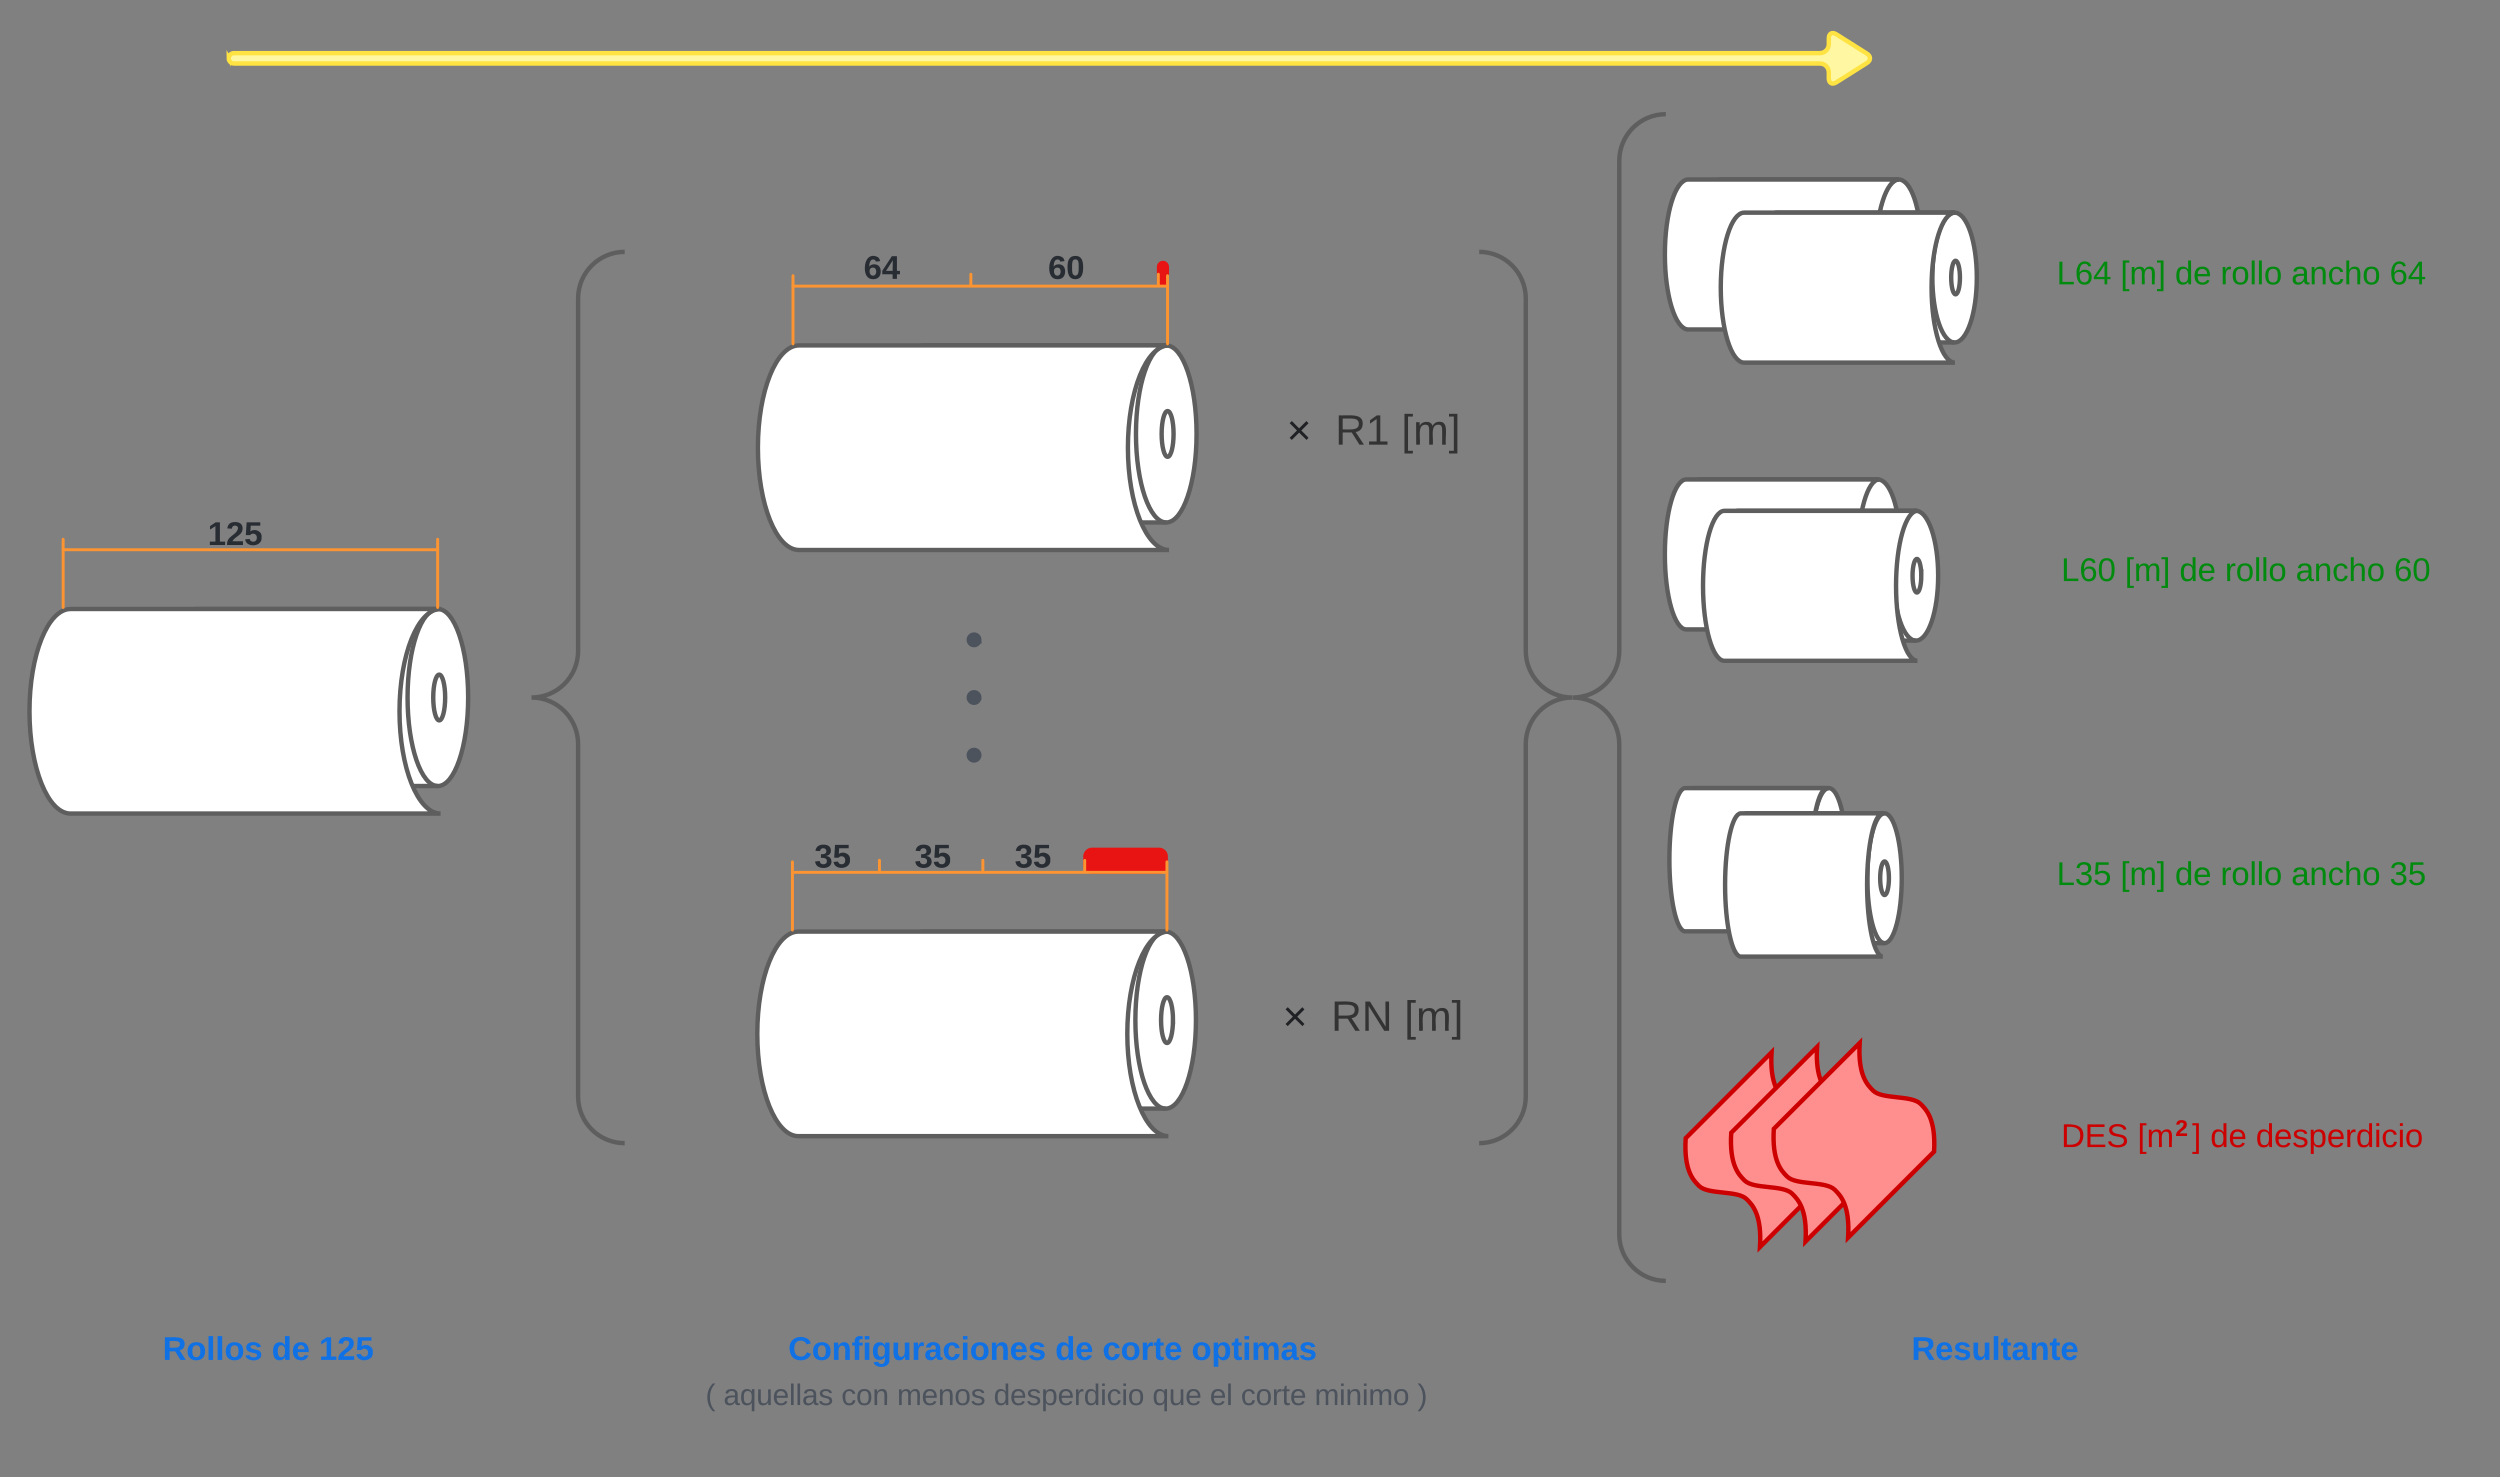 <svg xmlns="http://www.w3.org/2000/svg" xmlns:xlink="http://www.w3.org/1999/xlink" xmlns:lucid="lucid" width="1694.6" height="1001.23"><rect width="100%" height="100%" fill="#808080" stroke="none"/><g transform="translate(-90.667 -109.863)" lucid:page-tab-id="0_0"><path d="M824.92 690.43c0-3.3 2.7-6 6-6h45.4c3.33 0 6 2.7 6 6v5.74c0 3.3-2.67 6-6 6h-45.4c-3.3 0-6-2.7-6-6zM874.84 290.77c0-2.27 1.84-4.12 4.12-4.12 2.27 0 4.1 1.85 4.1 4.12v9.5c0 2.27-1.83 4.12-4.1 4.12-2.28 0-4.12-1.86-4.12-4.13z" fill="#e81313"/><g stroke="#5e5e5e" stroke-width="3"><path d="M223.2 642.67c-11.34 0-20.53-26.87-20.53-60 0-33.14 9.2-60 20.53-60h164.27c11.34 0 20.53 26.86 20.53 60 0 33.13-9.2 60-20.53 60z" fill="#fff"/><path d="M387.47 642.67c-11.34 0-20.54-26.87-20.54-60 0-33.14 9.2-60 20.54-60" fill="none"/></g><path d="M389.33 522.67c-15.4 0-27.86 31.04-27.86 69.33 0 38.3 12.47 69.33 27.86 69.33H138.5c-15.38 0-27.85-31.04-27.85-69.33 0-38.3 12.47-69.33 27.86-69.33z" stroke="#5e5e5e" stroke-width="3" fill="#fff"/><path d="M392.42 582.67c0 8.57-1.8 15.52-4.04 15.52s-4.05-6.96-4.05-15.53 1.8-15.52 4.05-15.52c2.23 0 4.04 6.95 4.04 15.52z" stroke="#5e5e5e" stroke-width="3" fill="#fff"/><g stroke="#5e5e5e" stroke-width="3"><path d="M716.94 464c-11.34 0-20.53-26.86-20.53-60s9.2-60 20.54-60H881.2c11.35 0 20.54 26.86 20.54 60s-9.2 60-20.53 60z" fill="#fff"/><path d="M881.2 464c-11.33 0-20.53-26.86-20.53-60s9.2-60 20.54-60" fill="none"/></g><path d="M883.07 344c-15.4 0-27.86 31.04-27.86 69.33 0 38.3 12.48 69.34 27.87 69.34H632.26c-15.38 0-27.85-31.04-27.85-69.34 0-38.3 12.48-69.33 27.87-69.33z" stroke="#5e5e5e" stroke-width="3" fill="#fff"/><path d="M886.16 404c0 8.57-1.8 15.52-4.04 15.52s-4.05-6.95-4.05-15.52 1.8-15.52 4.05-15.52c2.23 0 4.04 6.95 4.04 15.52z" stroke="#5e5e5e" stroke-width="3" fill="#fff"/><g stroke="#5e5e5e" stroke-width="3"><path d="M716.53 861.33c-11.34 0-20.53-26.86-20.53-60 0-33.13 9.2-60 20.53-60H880.8c11.34 0 20.53 26.87 20.53 60 0 33.14-9.2 60-20.53 60z" fill="#fff"/><path d="M880.8 861.33c-11.34 0-20.53-26.86-20.53-60 0-33.13 9.2-60 20.53-60" fill="none"/></g><path d="M882.67 741.33c-15.4 0-27.87 31.04-27.87 69.34 0 38.3 12.48 69.33 27.87 69.33H631.87c-15.4 0-27.87-31.04-27.87-69.33 0-38.3 12.48-69.34 27.87-69.34z" stroke="#5e5e5e" stroke-width="3" fill="#fff"/><path d="M885.76 801.33c0 8.57-1.82 15.52-4.05 15.52-2.22 0-4.03-6.95-4.03-15.52s1.8-15.52 4.04-15.52 4.06 6.96 4.06 15.53z" stroke="#5e5e5e" stroke-width="3" fill="#fff"/><path d="M132.97 482.5c0-.28.23-.5.5-.5H387c.28 0 .5.22.5.5s-.22.5-.5.5H133.47c-.27 0-.5-.22-.5-.5z" stroke="#fc9432" fill="none"/><path d="M133.47 474.85c.28 0 .5.23.5.5v46.32c0 .27-.22.5-.5.5-.27 0-.5-.23-.5-.5v-46.32c0-.27.23-.5.5-.5zM387.33 474.85c.28 0 .5.23.5.5v46.32c0 .27-.22.5-.5.5-.27 0-.5-.23-.5-.5v-46.32c0-.27.23-.5.5-.5zM627.7 303.83c0-.27.24-.5.5-.5h253.54c.28 0 .5.23.5.5 0 .28-.22.5-.5.5H628.2c-.26 0-.5-.22-.5-.5z" stroke="#fc9432" fill="none"/><path d="M628.2 296.2c.3 0 .5.2.5.5V343c0 .28-.2.5-.5.5-.26 0-.5-.22-.5-.5v-46.3c0-.3.24-.5.5-.5zM882.07 296.2c.28 0 .5.2.5.5V343c0 .28-.22.5-.5.5-.27 0-.5-.22-.5-.5v-46.3c0-.3.23-.5.5-.5zM627.3 701.17c0-.28.23-.5.5-.5h253.53c.28 0 .5.22.5.5 0 .27-.22.5-.5.5H627.8c-.27 0-.5-.23-.5-.5z" stroke="#fc9432" fill="none"/><path d="M627.8 693.52c.28 0 .5.22.5.5v46.3c0 .3-.22.5-.5.5-.27 0-.5-.2-.5-.5v-46.3c0-.28.23-.5.5-.5zM881.67 693.52c.27 0 .5.22.5.5v46.3c0 .3-.23.5-.5.5-.28 0-.5-.2-.5-.5v-46.3c0-.28.22-.5.5-.5z" stroke="#fc9432" fill="none"/><path d="M130 450c0-3.3 2.7-6 6-6h228c3.3 0 6 2.7 6 6v48c0 3.3-2.7 6-6 6H136c-3.3 0-6-2.7-6-6z" stroke="#000" stroke-opacity="0" stroke-width="3" fill="#fff" fill-opacity="0"/><use xlink:href="#a" transform="matrix(1,0,0,1,135,449) translate(96.481 30.278)"/><path d="M748.75 295.2c.27 0 .5.2.5.5v7.7c0 .26-.23.5-.5.5-.28 0-.5-.24-.5-.5v-7.7c0-.3.22-.5.5-.5zM875.84 295.2c.28 0 .5.2.5.5v7.7c0 .26-.22.5-.5.5s-.5-.24-.5-.5v-7.7c0-.3.22-.5.5-.5z" stroke="#fc9432" fill="none"/><path d="M568.4 269.6c0-3.3 2.7-6 6-6h228c3.32 0 6 2.7 6 6v48c0 3.3-2.68 6-6 6h-228c-3.3 0-6-2.7-6-6z" stroke="#000" stroke-opacity="0" stroke-width="3" fill="#fff" fill-opacity="0"/><use xlink:href="#b" transform="matrix(1,0,0,1,573.406,268.6) translate(102.654 30.278)"/><path d="M693.4 269.6c0-3.3 2.7-6 6-6h228c3.32 0 6 2.7 6 6v48c0 3.3-2.68 6-6 6h-228c-3.3 0-6-2.7-6-6z" stroke="#000" stroke-opacity="0" stroke-width="3" fill="#fff" fill-opacity="0"/><use xlink:href="#c" transform="matrix(1,0,0,1,698.406,268.6) translate(102.654 30.278)"/><path d="M686.8 692.45c.3 0 .5.22.5.5v7.7c0 .28-.2.5-.5.5-.27 0-.5-.22-.5-.5v-7.7c0-.28.23-.5.5-.5zM756.9 692.45c.28 0 .5.22.5.5v7.7c0 .28-.22.5-.5.5-.27 0-.5-.22-.5-.5v-7.7c0-.28.23-.5.5-.5z" stroke="#fc9432" fill="none"/><path d="M637.67 668.67c0-3.32 2.68-6 6-6h228c3.3 0 6 2.68 6 6v48c0 3.3-2.7 6-6 6h-228c-3.32 0-6-2.7-6-6z" stroke="#000" stroke-opacity="0" stroke-width="3" fill="#fff" fill-opacity="0"/><use xlink:href="#d" transform="matrix(1,0,0,1,642.667,667.667) translate(0 30.278)"/><use xlink:href="#e" transform="matrix(1,0,0,1,642.667,667.667) translate(67.901 30.278)"/><use xlink:href="#f" transform="matrix(1,0,0,1,642.667,667.667) translate(135.802 30.278)"/><path d="M825.92 692.5c.28 0 .5.22.5.5v7.7c0 .27-.22.5-.5.5-.27 0-.5-.23-.5-.5V693c0-.28.23-.5.5-.5z" stroke="#fc9432" fill="none"/><path d="M754.47 582.67c0 1.97-1.6 3.56-3.56 3.56s-3.56-1.6-3.56-3.56c0-1.97 1.6-3.57 3.57-3.57 1.98 0 3.57 1.6 3.57 3.57zM754.47 543.58c0 1.97-1.6 3.57-3.56 3.57s-3.56-1.6-3.56-3.57c0-1.97 1.6-3.57 3.57-3.57 1.98 0 3.57 1.6 3.57 3.58zM754.47 621.75c0 1.97-1.6 3.57-3.56 3.57s-3.56-1.6-3.56-3.57c0-1.97 1.6-3.56 3.57-3.56 1.98 0 3.57 1.58 3.57 3.55z" stroke="#4c535d" stroke-width="3" fill="#4c535d"/><path d="M167.1 286.58c0-3.3 2.68-6 6-6h335c3.33 0 6 2.7 6 6v592.17c0 3.3-2.67 6-6 6h-335c-3.32 0-6-2.7-6-6z" fill="none"/><path d="M514.1 884.75c-17.43 0-31.57-14.14-31.57-31.6v-238.9c0-17.44-14.14-31.58-31.6-31.58 17.46 0 31.6-14.14 31.6-31.6v-238.9c0-17.45 14.14-31.6 31.58-31.6" stroke="#5e5e5e" stroke-width="3" fill="none"/><path d="M901.74 379.4c0-3.3 2.7-6 6-6h228c3.3 0 6 2.7 6 6v49.2c0 3.3-2.7 6-6 6h-228c-3.3 0-6-2.7-6-6z" stroke="#000" stroke-opacity="0" stroke-width="3" fill="#fff" fill-opacity="0"/><use xlink:href="#g" transform="matrix(1,0,0,1,906.74,378.4) translate(56.099 32.861)"/><use xlink:href="#h" transform="matrix(1,0,0,1,906.74,378.4) translate(89 32.861)"/><use xlink:href="#i" transform="matrix(1,0,0,1,906.74,378.4) translate(133.858 32.861)"/><path d="M901.33 776.73c0-3.3 2.7-6 6-6h228c3.32 0 6 2.7 6 6v49.2c0 3.32-2.68 6-6 6h-228c-3.3 0-6-2.68-6-6z" stroke="#000" stroke-opacity="0" stroke-width="3" fill="#fff" fill-opacity="0"/><use xlink:href="#g" transform="matrix(1,0,0,1,906.333,775.733) translate(53.731 32.861)"/><use xlink:href="#j" transform="matrix(1,0,0,1,906.333,775.733) translate(86.633 32.861)"/><use xlink:href="#i" transform="matrix(1,0,0,1,906.333,775.733) translate(136.225 32.861)"/><g fill="none"><path d="M1440.32 878.75c0 3.3-2.7 6-6 6H1099.3c-3.3 0-6-2.7-6-6V286.58c0-3.3 2.7-6 6-6h335.02c3.3 0 6 2.7 6 6z"/><path d="M1093.3 280.58c17.45 0 31.6 14.14 31.6 31.6v238.9c0 17.45 14.13 31.6 31.57 31.6-17.44 0-31.58 14.13-31.58 31.57v238.9c0 17.46-14.15 31.6-31.6 31.6" stroke="#5e5e5e" stroke-width="3"/></g><path d="M152.42 1002.4c0-3.3 2.7-6 6-6h228c3.32 0 6 2.7 6 6v48c0 3.33-2.68 6-6 6h-228c-3.3 0-6-2.67-6-6z" stroke="#000" stroke-opacity="0" stroke-width="3" fill="#fff" fill-opacity="0"/><use xlink:href="#k" transform="matrix(1,0,0,1,157.422,1001.412) translate(43.519 30.278)"/><use xlink:href="#l" transform="matrix(1,0,0,1,157.422,1001.412) translate(117.407 30.278)"/><use xlink:href="#m" transform="matrix(1,0,0,1,157.422,1001.412) translate(149.444 30.278)"/><path d="M514.1 1002.4c0-3.3 2.7-6 6-6h567.2c3.32 0 6 2.7 6 6v48c0 3.33-2.68 6-6 6H520.1c-3.3 0-6-2.67-6-6z" stroke="#000" stroke-opacity="0" stroke-width="3" fill="#fff" fill-opacity="0"/><use xlink:href="#n" transform="matrix(1,0,0,1,519.114,1001.412) translate(105.802 30.278)"/><use xlink:href="#l" transform="matrix(1,0,0,1,519.114,1001.412) translate(286.79 30.278)"/><use xlink:href="#o" transform="matrix(1,0,0,1,519.114,1001.412) translate(318.827 30.278)"/><use xlink:href="#p" transform="matrix(1,0,0,1,519.114,1001.412) translate(379.198 30.278)"/><path d="M1152.98 1002.4c0-3.3 2.68-6 6-6h567.2c3.3 0 6 2.7 6 6v48c0 3.33-2.7 6-6 6h-567.2c-3.32 0-6-2.67-6-6z" stroke="#000" stroke-opacity="0" stroke-width="3" fill="#fff" fill-opacity="0"/><use xlink:href="#q" transform="matrix(1,0,0,1,1157.978,1001.412) translate(228.364 30.278)"/><path d="M872.84 193.24c0-3.32 2.7-6 6-6h335.02c3.3 0 6 2.68 6 6V972.1c0 3.3-2.7 6-6 6H878.84c-3.3 0-6-2.7-6-6z" fill="none"/><path d="M1219.86 978.1c-17.45 0-31.6-14.15-31.6-31.6V614.26c0-17.44-14.13-31.58-31.58-31.58 17.45 0 31.6-14.14 31.6-31.6V218.83c0-17.44 14.13-31.58 31.58-31.58" stroke="#5e5e5e" stroke-width="3" fill="none"/><g stroke="#5e5e5e" stroke-width="3"><path d="M1257.24 319.5c-8.3 0-15.05-19.7-15.05-43.98 0-24.3 6.73-44 15.04-44h120.44c8.32 0 15.06 19.7 15.06 44s-6.74 44-15.06 44z" fill="#fff"/><path d="M1377.68 319.5c-8.3 0-15.05-19.7-15.05-43.98 0-24.3 6.74-44 15.05-44" fill="none"/></g><path d="M1377.95 231.53c-8.76 0-15.87 22.76-15.87 50.83 0 28.08 7.1 50.84 15.87 50.84h-142.88c-8.77 0-15.88-22.76-15.88-50.84 0-28.07 7.1-50.83 15.87-50.83z" stroke="#5e5e5e" stroke-width="3" fill="#fff"/><path d="M1381.3 275.52c0 6.28-1.3 11.38-2.95 11.38-1.64 0-2.97-5.1-2.97-11.38 0-6.3 1.33-11.38 2.97-11.38 1.64 0 2.96 5.1 2.96 11.38z" stroke="#5e5e5e" stroke-width="3" fill="#fff"/><g stroke="#5e5e5e" stroke-width="3"><path d="M1243.07 522.82c-8.32 0-15.06-19.7-15.06-44s6.75-43.98 15.07-43.98h120.43c8.32 0 15.06 19.7 15.06 44s-6.74 43.98-15.06 43.98z" fill="#fff"/><path d="M1363.5 522.82c-8.3 0-15.05-19.7-15.05-44s6.74-43.98 15.05-43.98" fill="none"/></g><path d="M1364.57 434.84c-8.03 0-14.54 22.76-14.54 50.83 0 28.08 6.5 50.84 14.54 50.84h-130.85c-8.03 0-14.54-22.75-14.54-50.83 0-28.07 6.5-50.83 14.53-50.83z" stroke="#5e5e5e" stroke-width="3" fill="#fff"/><path d="M1367.14 478.83c0 6.28-1.33 11.38-2.97 11.38-1.64 0-2.96-5.1-2.96-11.37 0-6.28 1.33-11.38 2.97-11.38 1.64 0 2.97 5.1 2.97 11.38z" stroke="#5e5e5e" stroke-width="3" fill="#fff"/><g stroke="#5e5e5e" stroke-width="3"><path d="M1237 732.04c-6.44 0-11.66-19.7-11.66-44s5.22-43.98 11.67-43.98h93.35c6.44 0 11.67 19.7 11.67 44 0 24.28-5.23 43.98-11.67 43.98z" fill="#fff"/><path d="M1330.35 732.04c-6.44 0-11.67-19.7-11.67-44s5.23-43.98 11.67-43.98" fill="none"/></g><path d="M1329.2 644.06c-5.9 0-10.7 21.73-10.7 48.55 0 26.82 4.8 48.55 10.7 48.55h-96.25c-5.9 0-10.7-21.73-10.7-48.54 0-26.8 4.8-48.54 10.7-48.54z" stroke="#5e5e5e" stroke-width="3" fill="#fff"/><path d="M1333.32 688.05c0 6.28-1.33 11.38-2.97 11.38-1.63 0-2.96-5.1-2.96-11.38 0-6.3 1.32-11.38 2.95-11.38 1.64 0 2.97 5.1 2.97 11.38z" stroke="#5e5e5e" stroke-width="3" fill="#fff"/><path d="M1291.5 823.2c-1.3 21.9 5.2 28.4 9.05 32.25 6.2 6.2 26.05 2.86 32.25 9.06 3.9 3.92 10.36 10.37 9.12 32.32l-58.24 58.25c1.3-22.02-5.15-28.47-9.06-32.38-6.2-6.2-26.12-2.8-32.32-9-3.85-3.85-10.36-10.36-9-32.32z" stroke="#c00" stroke-width="3" fill="#ff8f8f"/><path d="M1322.35 819.52c-1.3 21.9 5.22 28.4 9.06 32.25 6.22 6.2 26.06 2.86 32.26 9.06 3.9 3.9 10.36 10.36 9.13 32.32l-58.26 58.25c1.3-22.03-5.15-28.48-9.06-32.4-6.2-6.2-26.1-2.78-32.32-8.98-3.84-3.85-10.36-10.36-9-32.32z" stroke="#c00" stroke-width="3" fill="#ff8f8f"/><path d="M1351.23 816.85c-1.3 21.9 5.22 28.4 9.06 32.25 6.2 6.2 26.04 2.86 32.25 9.07 3.9 3.9 10.35 10.36 9.12 32.3l-58.25 58.26c1.3-22.02-5.15-28.47-9.05-32.38-6.2-6.2-26.12-2.8-32.33-9-3.84-3.84-10.35-10.36-9-32.32z" stroke="#c00" stroke-width="3" fill="#ff8f8f"/><path d="M1482.78 857.13c0-3.32 2.7-6 6-6h270.48c3.32 0 6 2.68 6 6v51.33c0 3.3-2.68 6-6 6h-270.48c-3.3 0-6-2.7-6-6z" stroke="#000" stroke-opacity="0" stroke-width="3" fill="#fff" fill-opacity="0"/><use xlink:href="#r" transform="matrix(1,0,0,1,1487.782,856.126) translate(0 31.278)"/><use xlink:href="#s" transform="matrix(1,0,0,1,1487.782,856.126) translate(51.79 31.278)"/><use xlink:href="#t" transform="matrix(1,0,0,1,1487.782,856.126) translate(88.765 31.278)"/><use xlink:href="#u" transform="matrix(1,0,0,1,1487.782,856.126) translate(101.111 31.278)"/><use xlink:href="#v" transform="matrix(1,0,0,1,1487.782,856.126) translate(131.975 31.278)"/><path d="M1479.75 679.5c0-3.3 2.68-6 6-6h263.2c3.3 0 6 2.7 6 6v51.34c0 3.3-2.7 6-6 6h-263.2c-3.32 0-6-2.7-6-6z" stroke="#000" stroke-opacity="0" stroke-width="3" fill="#fff" fill-opacity="0"/><use xlink:href="#w" transform="matrix(1,0,0,1,1484.748,678.504) translate(0 31.278)"/><use xlink:href="#x" transform="matrix(1,0,0,1,1484.748,678.504) translate(43.21 31.278)"/><use xlink:href="#y" transform="matrix(1,0,0,1,1484.748,678.504) translate(80.185 31.278)"/><use xlink:href="#z" transform="matrix(1,0,0,1,1484.748,678.504) translate(111.049 31.278)"/><use xlink:href="#A" transform="matrix(1,0,0,1,1484.748,678.504) translate(159.012 31.278)"/><use xlink:href="#B" transform="matrix(1,0,0,1,1484.748,678.504) translate(225.679 31.278)"/><path d="M1482.78 473.45c0-3.3 2.7-6 6-6h257.13c3.32 0 6 2.7 6 6v51.33c0 3.32-2.68 6-6 6H1488.8c-3.3 0-6-2.68-6-6z" stroke="#000" stroke-opacity="0" stroke-width="3" fill="#fff" fill-opacity="0"/><g><use xlink:href="#C" transform="matrix(1,0,0,1,1487.782,472.451) translate(0 31.278)"/><use xlink:href="#x" transform="matrix(1,0,0,1,1487.782,472.451) translate(43.21 31.278)"/><use xlink:href="#y" transform="matrix(1,0,0,1,1487.782,472.451) translate(80.185 31.278)"/><use xlink:href="#z" transform="matrix(1,0,0,1,1487.782,472.451) translate(111.049 31.278)"/><use xlink:href="#A" transform="matrix(1,0,0,1,1487.782,472.451) translate(159.012 31.278)"/><use xlink:href="#D" transform="matrix(1,0,0,1,1487.782,472.451) translate(225.679 31.278)"/></g><path d="M1479.75 272.33c0-3.32 2.68-6 6-6h257.13c3.3 0 6 2.68 6 6v51.33c0 3.32-2.7 6-6 6h-257.13c-3.32 0-6-2.68-6-6z" stroke="#000" stroke-opacity="0" stroke-width="3" fill="#fff" fill-opacity="0"/><g><use xlink:href="#E" transform="matrix(1,0,0,1,1484.748,271.328) translate(0 31.278)"/><use xlink:href="#x" transform="matrix(1,0,0,1,1484.748,271.328) translate(43.21 31.278)"/><use xlink:href="#y" transform="matrix(1,0,0,1,1484.748,271.328) translate(80.185 31.278)"/><use xlink:href="#z" transform="matrix(1,0,0,1,1484.748,271.328) translate(111.049 31.278)"/><use xlink:href="#A" transform="matrix(1,0,0,1,1484.748,271.328) translate(159.012 31.278)"/><use xlink:href="#F" transform="matrix(1,0,0,1,1484.748,271.328) translate(225.679 31.278)"/></g><g stroke="#5e5e5e" stroke-width="3"><path d="M1295.12 342c-8.3 0-15.05-19.7-15.05-44s6.74-44 15.05-44h120.44c8.32 0 15.06 19.7 15.06 44s-6.74 44-15.06 44z" fill="#fff"/><path d="M1415.56 342c-8.3 0-15.05-19.7-15.05-44s6.75-44 15.06-44" fill="none"/></g><path d="M1415.83 254c-8.76 0-15.87 22.76-15.87 50.84 0 28.07 7.1 50.83 15.87 50.83h-142.88c-8.77 0-15.88-22.76-15.88-50.83 0-28.08 7.1-50.84 15.88-50.84z" stroke="#5e5e5e" stroke-width="3" fill="#fff"/><path d="M1419.2 298c0 6.28-1.33 11.37-2.97 11.37-1.64 0-2.97-5.1-2.97-11.37 0-6.3 1.33-11.38 2.97-11.38 1.64 0 2.97 5.1 2.97 11.38z" stroke="#5e5e5e" stroke-width="3" fill="#fff"/><g stroke="#5e5e5e" stroke-width="3"><path d="M1268.9 544.1c-8.3 0-15.04-19.7-15.04-44s6.74-43.98 15.05-43.98h120.45c8.32 0 15.06 19.7 15.06 44 0 24.28-6.73 43.98-15.05 43.98z" fill="#fff"/><path d="M1389.35 544.1c-8.3 0-15.05-19.7-15.05-44s6.74-43.98 15.05-43.98" fill="none"/></g><path d="M1390.42 456.12c-8.03 0-14.54 22.75-14.54 50.83s6.5 50.83 14.54 50.83h-130.84c-8.03 0-14.54-22.75-14.54-50.83s6.5-50.83 14.54-50.83z" stroke="#5e5e5e" stroke-width="3" fill="#fff"/><path d="M1393 500.1c0 6.3-1.34 11.4-2.98 11.4s-2.96-5.1-2.96-11.4c0-6.28 1.32-11.37 2.96-11.37s2.97 5.1 2.97 11.38z" stroke="#5e5e5e" stroke-width="3" fill="#fff"/><g stroke="#5e5e5e" stroke-width="3"><path d="M1274.75 749.16c-6.44 0-11.67-19.7-11.67-44s5.23-43.98 11.67-43.98h93.34c6.44 0 11.66 19.7 11.66 44s-5.22 43.98-11.67 43.98z" fill="#fff"/><path d="M1368.1 749.16c-6.45 0-11.67-19.7-11.67-44s5.22-43.98 11.66-43.98" fill="none"/></g><path d="M1366.95 661.18c-5.9 0-10.7 21.74-10.7 48.55 0 26.8 4.8 48.55 10.7 48.55H1270.7c-5.9 0-10.7-21.74-10.7-48.55 0-26.8 4.8-48.55 10.7-48.55z" stroke="#5e5e5e" stroke-width="3" fill="#fff"/><path d="M1371.06 705.17c0 6.3-1.32 11.38-2.96 11.38s-2.97-5.1-2.97-11.38c0-6.28 1.33-11.38 2.97-11.38 1.64 0 2.96 5.1 2.96 11.37z" stroke="#5e5e5e" stroke-width="3" fill="#fff"/><path d="M513.5 1033.76c0-3.3 2.7-6 6-6h587.8c3.32 0 6 2.7 6 6v51.33c0 3.3-2.68 6-6 6H519.5c-3.3 0-6-2.7-6-6z" stroke="#000" stroke-opacity="0" stroke-width="3" fill="#fff" fill-opacity="0"/><g><use xlink:href="#G" transform="matrix(1,0,0,1,518.502,1032.759) translate(50.389 29.5)"/><use xlink:href="#H" transform="matrix(1,0,0,1,518.502,1032.759) translate(62.556 29.5)"/><use xlink:href="#I" transform="matrix(1,0,0,1,518.502,1032.759) translate(142.444 29.5)"/><use xlink:href="#J" transform="matrix(1,0,0,1,518.502,1032.759) translate(180.222 29.5)"/><use xlink:href="#K" transform="matrix(1,0,0,1,518.502,1032.759) translate(245.722 29.5)"/><use xlink:href="#L" transform="matrix(1,0,0,1,518.502,1032.759) translate(353.333 29.5)"/><use xlink:href="#M" transform="matrix(1,0,0,1,518.502,1032.759) translate(392.222 29.5)"/><use xlink:href="#N" transform="matrix(1,0,0,1,518.502,1032.759) translate(413.278 29.5)"/><use xlink:href="#O" transform="matrix(1,0,0,1,518.502,1032.759) translate(463.222 29.5)"/><use xlink:href="#P" transform="matrix(1,0,0,1,518.502,1032.759) translate(533 29.5)"/></g><path d="M245.72 149.4c0-1.95 1.58-3.53 3.53-3.53H1324.3c3.3 0 6-2.7 6-6v-4c0-3.32 2.26-4.57 5.06-2.8l20.77 13.12c2.8 1.76 2.8 4.63 0 6.4l-20.77 13.12c-2.8 1.77-5.07.52-5.07-2.8v-4c0-3.32-2.7-6-6-6H249.24c-1.95 0-3.53-1.58-3.53-3.53z" stroke="#ffe342" stroke-width="3" fill="#fff7a1"/><path d="M1560.15 865.33c0-3.3 2.7-6 6-6h25c3.3 0 6 2.7 6 6v22.34c0 3.3-2.7 6-6 6h-25c-3.3 0-6-2.7-6-6z" stroke="#000" stroke-opacity="0" stroke-width="3" fill="#fff" fill-opacity="0"/><g><use xlink:href="#Q" transform="matrix(1,0,0,1,1565.149,864.333) translate(0 15.569)"/></g><defs><path fill="#282c33" d="M23 0v-37h61v-169l-59 37v-38l62-41h46v211h57V0H23" id="R"/><path fill="#282c33" d="M182-182c0 78-84 86-111 141h115V0H12c-6-101 99-100 120-180 1-22-12-31-33-32-23 0-32 14-35 34l-49-3c5-45 32-70 84-70 51 0 83 22 83 69" id="S"/><path fill="#282c33" d="M139-81c0-46-55-55-73-27H18l9-140h149v37H72l-4 63c44-38 133-4 122 66C201 21 21 35 11-62l49-4c5 18 15 30 39 30 26 0 40-18 40-45" id="T"/><g id="a"><use transform="matrix(0.062,0,0,0.062,0,0)" xlink:href="#R"/><use transform="matrix(0.062,0,0,0.062,12.346,0)" xlink:href="#S"/><use transform="matrix(0.062,0,0,0.062,24.691,0)" xlink:href="#T"/></g><path fill="#282c33" d="M115-159c48 0 72 30 72 78 0 54-30 85-83 85-64 0-91-50-91-122 0-98 58-163 141-120 15 8 21 24 27 44l-47 6c-5-31-48-31-61-4-7 14-11 33-11 60 9-17 28-27 53-27zM102-35c24 0 36-20 36-45s-11-43-37-43c-23 0-36 14-36 38 0 27 11 50 37 50" id="U"/><path fill="#282c33" d="M165-50V0h-47v-50H5v-38l105-160h55v161h33v37h-33zm-47-37l2-116L46-87h72" id="V"/><g id="b"><use transform="matrix(0.062,0,0,0.062,0,0)" xlink:href="#U"/><use transform="matrix(0.062,0,0,0.062,12.346,0)" xlink:href="#V"/></g><path fill="#282c33" d="M101-251c68 0 84 54 84 127C185-50 166 4 99 4S15-52 14-124c-1-75 17-127 87-127zm-1 216c37-5 36-46 36-89s4-89-36-89c-39 0-36 45-36 89 0 43-3 85 36 89" id="W"/><g id="c"><use transform="matrix(0.062,0,0,0.062,0,0)" xlink:href="#U"/><use transform="matrix(0.062,0,0,0.062,12.346,0)" xlink:href="#W"/></g><path fill="#282c33" d="M128-127c34 4 56 21 59 58 7 91-148 94-172 28-4-9-6-17-7-26l51-5c1 24 16 35 40 36 23 0 39-12 38-36-1-31-31-36-65-34v-40c32 2 59-3 59-33 0-20-13-33-34-33s-33 13-35 32l-50-3c6-44 37-68 86-68 50 0 83 20 83 66 0 35-22 52-53 58" id="X"/><g id="d"><use transform="matrix(0.062,0,0,0.062,0,0)" xlink:href="#X"/><use transform="matrix(0.062,0,0,0.062,12.346,0)" xlink:href="#T"/></g><g id="e"><use transform="matrix(0.062,0,0,0.062,0,0)" xlink:href="#X"/><use transform="matrix(0.062,0,0,0.062,12.346,0)" xlink:href="#T"/></g><g id="f"><use transform="matrix(0.062,0,0,0.062,0,0)" xlink:href="#X"/><use transform="matrix(0.062,0,0,0.062,12.346,0)" xlink:href="#T"/></g><path fill="#202124" d="M25-58l62-62-62-62 19-18 61 62 62-62 18 19-61 61 61 62-17 18-63-62-62 62" id="Y"/><use transform="matrix(0.08,0,0,0.08,0,0)" xlink:href="#Y" id="g"/><path fill="#333" d="M233-177c-1 41-23 64-60 70L243 0h-38l-65-103H63V0H30v-248c88 3 205-21 203 71zM63-129c60-2 137 13 137-47 0-61-80-42-137-45v92" id="Z"/><path fill="#333" d="M27 0v-27h64v-190l-56 39v-29l58-41h29v221h61V0H27" id="aa"/><g id="h"><use transform="matrix(0.08,0,0,0.08,0,0)" xlink:href="#Z"/><use transform="matrix(0.08,0,0,0.08,20.784,0)" xlink:href="#aa"/></g><path fill="#333" d="M26 75v-336h71v23H56V52h41v23H26" id="ab"/><path fill="#333" d="M210-169c-67 3-38 105-44 169h-31v-121c0-29-5-50-35-48C34-165 62-65 56 0H25l-1-190h30c1 10-1 24 2 32 10-44 99-50 107 0 11-21 27-35 58-36 85-2 47 119 55 194h-31v-121c0-29-5-49-35-48" id="ac"/><path fill="#333" d="M3 75V52h41v-290H3v-23h71V75H3" id="ad"/><g id="i"><use transform="matrix(0.08,0,0,0.08,0,0)" xlink:href="#ab"/><use transform="matrix(0.08,0,0,0.08,8.025,0)" xlink:href="#ac"/><use transform="matrix(0.08,0,0,0.08,32.019,0)" xlink:href="#ad"/></g><path fill="#333" d="M190 0L58-211 59 0H30v-248h39L202-35l-2-213h31V0h-41" id="ae"/><g id="j"><use transform="matrix(0.08,0,0,0.08,0,0)" xlink:href="#Z"/><use transform="matrix(0.08,0,0,0.08,20.784,0)" xlink:href="#ae"/></g><path fill="#1071e5" d="M240-174c0 40-23 61-54 70L253 0h-59l-57-94H76V0H24v-248c93 4 217-23 216 74zM76-134c48-2 112 12 112-38 0-48-66-32-112-35v73" id="af"/><path fill="#1071e5" d="M110-194c64 0 96 36 96 99 0 64-35 99-97 99-61 0-95-36-95-99 0-62 34-99 96-99zm-1 164c35 0 45-28 45-65 0-40-10-65-43-65-34 0-45 26-45 65 0 36 10 65 43 65" id="ag"/><path fill="#1071e5" d="M25 0v-261h50V0H25" id="ah"/><path fill="#1071e5" d="M137-138c1-29-70-34-71-4 15 46 118 7 119 86 1 83-164 76-172 9l43-7c4 19 20 25 44 25 33 8 57-30 24-41C81-84 22-81 20-136c-2-80 154-74 161-7" id="ai"/><g id="k"><use transform="matrix(0.062,0,0,0.062,0,0)" xlink:href="#af"/><use transform="matrix(0.062,0,0,0.062,15.988,0)" xlink:href="#ag"/><use transform="matrix(0.062,0,0,0.062,29.506,0)" xlink:href="#ah"/><use transform="matrix(0.062,0,0,0.062,35.679,0)" xlink:href="#ah"/><use transform="matrix(0.062,0,0,0.062,41.852,0)" xlink:href="#ag"/><use transform="matrix(0.062,0,0,0.062,55.37,0)" xlink:href="#ai"/></g><path fill="#1071e5" d="M88-194c31-1 46 15 58 34l-1-101h50l1 261h-48c-2-10 0-23-3-31C134-8 116 4 84 4 32 4 16-41 15-95c0-56 19-97 73-99zm17 164c33 0 40-30 41-66 1-37-9-64-41-64s-38 30-39 65c0 43 13 65 39 65" id="aj"/><path fill="#1071e5" d="M185-48c-13 30-37 53-82 52C43 2 14-33 14-96s30-98 90-98c62 0 83 45 84 108H66c0 31 8 55 39 56 18 0 30-7 34-22zm-45-69c5-46-57-63-70-21-2 6-4 13-4 21h74" id="ak"/><g id="l"><use transform="matrix(0.062,0,0,0.062,0,0)" xlink:href="#aj"/><use transform="matrix(0.062,0,0,0.062,13.519,0)" xlink:href="#ak"/></g><path fill="#1071e5" d="M23 0v-37h61v-169l-59 37v-38l62-41h46v211h57V0H23" id="al"/><path fill="#1071e5" d="M182-182c0 78-84 86-111 141h115V0H12c-6-101 99-100 120-180 1-22-12-31-33-32-23 0-32 14-35 34l-49-3c5-45 32-70 84-70 51 0 83 22 83 69" id="am"/><path fill="#1071e5" d="M139-81c0-46-55-55-73-27H18l9-140h149v37H72l-4 63c44-38 133-4 122 66C201 21 21 35 11-62l49-4c5 18 15 30 39 30 26 0 40-18 40-45" id="an"/><g id="m"><use transform="matrix(0.062,0,0,0.062,0,0)" xlink:href="#al"/><use transform="matrix(0.062,0,0,0.062,12.346,0)" xlink:href="#am"/><use transform="matrix(0.062,0,0,0.062,24.691,0)" xlink:href="#an"/></g><path fill="#1071e5" d="M67-125c0 53 21 87 73 88 37 1 54-22 65-47l45 17C233-25 199 4 140 4 58 4 20-42 15-125 8-235 124-281 211-232c18 10 29 29 36 50l-46 12c-8-25-30-41-62-41-52 0-71 34-72 86" id="ao"/><path fill="#1071e5" d="M135-194c87-1 58 113 63 194h-50c-7-57 23-157-34-157-59 0-34 97-39 157H25l-1-190h47c2 12-1 28 3 38 12-26 28-41 61-42" id="ap"/><path fill="#1071e5" d="M121-226c-27-7-43 5-38 36h38v33H83V0H34v-157H6v-33h28c-9-59 32-81 87-68v32" id="aq"/><path fill="#1071e5" d="M25-224v-37h50v37H25zM25 0v-190h50V0H25" id="ar"/><path fill="#1071e5" d="M195-6C206 82 75 100 31 46c-4-6-6-13-8-21l49-6c3 16 16 24 34 25 40 0 42-37 40-79-11 22-30 35-61 35-53 0-70-43-70-97 0-56 18-96 73-97 30 0 46 14 59 34l2-30h47zm-90-29c32 0 41-27 41-63 0-35-9-62-40-62-32 0-39 29-40 63 0 36 9 62 39 62" id="as"/><path fill="#1071e5" d="M85 4C-2 5 27-109 22-190h50c7 57-23 150 33 157 60-5 35-97 40-157h50l1 190h-47c-2-12 1-28-3-38-12 25-28 42-61 42" id="at"/><path fill="#1071e5" d="M135-150c-39-12-60 13-60 57V0H25l-1-190h47c2 13-1 29 3 40 6-28 27-53 61-41v41" id="au"/><path fill="#1071e5" d="M133-34C117-15 103 5 69 4 32 3 11-16 11-54c-1-60 55-63 116-61 1-26-3-47-28-47-18 1-26 9-28 27l-52-2c7-38 36-58 82-57s74 22 75 68l1 82c-1 14 12 18 25 15v27c-30 8-71 5-69-32zm-48 3c29 0 43-24 42-57-32 0-66-3-65 30 0 17 8 27 23 27" id="av"/><path fill="#1071e5" d="M190-63c-7 42-38 67-86 67-59 0-84-38-90-98-12-110 154-137 174-36l-49 2c-2-19-15-32-35-32-30 0-35 28-38 64-6 74 65 87 74 30" id="aw"/><g id="n"><use transform="matrix(0.062,0,0,0.062,0,0)" xlink:href="#ao"/><use transform="matrix(0.062,0,0,0.062,15.988,0)" xlink:href="#ag"/><use transform="matrix(0.062,0,0,0.062,29.506,0)" xlink:href="#ap"/><use transform="matrix(0.062,0,0,0.062,43.025,0)" xlink:href="#aq"/><use transform="matrix(0.062,0,0,0.062,50.37,0)" xlink:href="#ar"/><use transform="matrix(0.062,0,0,0.062,56.543,0)" xlink:href="#as"/><use transform="matrix(0.062,0,0,0.062,70.062,0)" xlink:href="#at"/><use transform="matrix(0.062,0,0,0.062,83.58,0)" xlink:href="#au"/><use transform="matrix(0.062,0,0,0.062,92.222,0)" xlink:href="#av"/><use transform="matrix(0.062,0,0,0.062,104.568,0)" xlink:href="#aw"/><use transform="matrix(0.062,0,0,0.062,116.914,0)" xlink:href="#ar"/><use transform="matrix(0.062,0,0,0.062,123.086,0)" xlink:href="#ag"/><use transform="matrix(0.062,0,0,0.062,136.605,0)" xlink:href="#ap"/><use transform="matrix(0.062,0,0,0.062,150.123,0)" xlink:href="#ak"/><use transform="matrix(0.062,0,0,0.062,162.469,0)" xlink:href="#ai"/></g><path fill="#1071e5" d="M115-3C79 11 28 4 28-45v-112H4v-33h27l15-45h31v45h36v33H77v99c-1 23 16 31 38 25v30" id="ax"/><g id="o"><use transform="matrix(0.062,0,0,0.062,0,0)" xlink:href="#aw"/><use transform="matrix(0.062,0,0,0.062,12.346,0)" xlink:href="#ag"/><use transform="matrix(0.062,0,0,0.062,25.864,0)" xlink:href="#au"/><use transform="matrix(0.062,0,0,0.062,34.506,0)" xlink:href="#ax"/><use transform="matrix(0.062,0,0,0.062,41.852,0)" xlink:href="#ak"/></g><path fill="#1071e5" d="M135-194c53 0 70 44 70 98 0 56-19 98-73 100-31 1-45-17-59-34 3 33 2 69 2 105H25l-1-265h48c2 10 0 23 3 31 11-24 29-35 60-35zM114-30c33 0 39-31 40-66 0-38-9-64-40-64-56 0-55 130 0 130" id="ay"/><path fill="#1071e5" d="M220-157c-53 9-28 100-34 157h-49v-107c1-27-5-49-29-50C55-147 81-57 75 0H25l-1-190h47c2 12-1 28 3 38 10-53 101-56 108 0 13-22 24-43 59-42 82 1 51 116 57 194h-49v-107c-1-25-5-48-29-50" id="az"/><g id="p"><use transform="matrix(0.062,0,0,0.062,0,0)" xlink:href="#ag"/><use transform="matrix(0.062,0,0,0.062,13.519,0)" xlink:href="#ay"/><use transform="matrix(0.062,0,0,0.062,27.037,0)" xlink:href="#ax"/><use transform="matrix(0.062,0,0,0.062,34.383,0)" xlink:href="#ar"/><use transform="matrix(0.062,0,0,0.062,40.556,0)" xlink:href="#az"/><use transform="matrix(0.062,0,0,0.062,60.309,0)" xlink:href="#av"/><use transform="matrix(0.062,0,0,0.062,72.654,0)" xlink:href="#ai"/></g><g id="q"><use transform="matrix(0.062,0,0,0.062,0,0)" xlink:href="#af"/><use transform="matrix(0.062,0,0,0.062,15.988,0)" xlink:href="#ak"/><use transform="matrix(0.062,0,0,0.062,28.333,0)" xlink:href="#ai"/><use transform="matrix(0.062,0,0,0.062,40.679,0)" xlink:href="#at"/><use transform="matrix(0.062,0,0,0.062,54.198,0)" xlink:href="#ah"/><use transform="matrix(0.062,0,0,0.062,60.37,0)" xlink:href="#ax"/><use transform="matrix(0.062,0,0,0.062,67.716,0)" xlink:href="#av"/><use transform="matrix(0.062,0,0,0.062,80.062,0)" xlink:href="#ap"/><use transform="matrix(0.062,0,0,0.062,93.58,0)" xlink:href="#ax"/><use transform="matrix(0.062,0,0,0.062,100.926,0)" xlink:href="#ak"/></g><path fill="#c00" d="M30-248c118-7 216 8 213 122C240-48 200 0 122 0H30v-248zM63-27c89 8 146-16 146-99s-60-101-146-95v194" id="aA"/><path fill="#c00" d="M30 0v-248h187v28H63v79h144v27H63v87h162V0H30" id="aB"/><path fill="#c00" d="M185-189c-5-48-123-54-124 2 14 75 158 14 163 119 3 78-121 87-175 55-17-10-28-26-33-46l33-7c5 56 141 63 141-1 0-78-155-14-162-118-5-82 145-84 179-34 5 7 8 16 11 25" id="aC"/><g id="r"><use transform="matrix(0.062,0,0,0.062,0,0)" xlink:href="#aA"/><use transform="matrix(0.062,0,0,0.062,15.988,0)" xlink:href="#aB"/><use transform="matrix(0.062,0,0,0.062,30.802,0)" xlink:href="#aC"/></g><path fill="#c00" d="M26 75v-336h71v23H56V52h41v23H26" id="aD"/><path fill="#c00" d="M210-169c-67 3-38 105-44 169h-31v-121c0-29-5-50-35-48C34-165 62-65 56 0H25l-1-190h30c1 10-1 24 2 32 10-44 99-50 107 0 11-21 27-35 58-36 85-2 47 119 55 194h-31v-121c0-29-5-49-35-48" id="aE"/><g id="s"><use transform="matrix(0.062,0,0,0.062,0,0)" xlink:href="#aD"/><use transform="matrix(0.062,0,0,0.062,6.173,0)" xlink:href="#aE"/></g><path fill="#c00" d="M3 75V52h41v-290H3v-23h71V75H3" id="aF"/><use transform="matrix(0.062,0,0,0.062,0,0)" xlink:href="#aF" id="t"/><path fill="#c00" d="M85-194c31 0 48 13 60 33l-1-100h32l1 261h-30c-2-10 0-23-3-31C134-8 116 4 85 4 32 4 16-35 15-94c0-66 23-100 70-100zm9 24c-40 0-46 34-46 75 0 40 6 74 45 74 42 0 51-32 51-76 0-42-9-74-50-73" id="aG"/><path fill="#c00" d="M100-194c63 0 86 42 84 106H49c0 40 14 67 53 68 26 1 43-12 49-29l28 8c-11 28-37 45-77 45C44 4 14-33 15-96c1-61 26-98 85-98zm52 81c6-60-76-77-97-28-3 7-6 17-6 28h103" id="aH"/><g id="u"><use transform="matrix(0.062,0,0,0.062,0,0)" xlink:href="#aG"/><use transform="matrix(0.062,0,0,0.062,12.346,0)" xlink:href="#aH"/></g><path fill="#c00" d="M135-143c-3-34-86-38-87 0 15 53 115 12 119 90S17 21 10-45l28-5c4 36 97 45 98 0-10-56-113-15-118-90-4-57 82-63 122-42 12 7 21 19 24 35" id="aI"/><path fill="#c00" d="M115-194c55 1 70 41 70 98S169 2 115 4C84 4 66-9 55-30l1 105H24l-1-265h31l2 30c10-21 28-34 59-34zm-8 174c40 0 45-34 45-75s-6-73-45-74c-42 0-51 32-51 76 0 43 10 73 51 73" id="aJ"/><path fill="#c00" d="M114-163C36-179 61-72 57 0H25l-1-190h30c1 12-1 29 2 39 6-27 23-49 58-41v29" id="aK"/><path fill="#c00" d="M24-231v-30h32v30H24zM24 0v-190h32V0H24" id="aL"/><path fill="#c00" d="M96-169c-40 0-48 33-48 73s9 75 48 75c24 0 41-14 43-38l32 2c-6 37-31 61-74 61-59 0-76-41-82-99-10-93 101-131 147-64 4 7 5 14 7 22l-32 3c-4-21-16-35-41-35" id="aM"/><path fill="#c00" d="M100-194c62-1 85 37 85 99 1 63-27 99-86 99S16-35 15-95c0-66 28-99 85-99zM99-20c44 1 53-31 53-75 0-43-8-75-51-75s-53 32-53 75 10 74 51 75" id="aN"/><g id="v"><use transform="matrix(0.062,0,0,0.062,0,0)" xlink:href="#aG"/><use transform="matrix(0.062,0,0,0.062,12.346,0)" xlink:href="#aH"/><use transform="matrix(0.062,0,0,0.062,24.691,0)" xlink:href="#aI"/><use transform="matrix(0.062,0,0,0.062,35.802,0)" xlink:href="#aJ"/><use transform="matrix(0.062,0,0,0.062,48.148,0)" xlink:href="#aH"/><use transform="matrix(0.062,0,0,0.062,60.494,0)" xlink:href="#aK"/><use transform="matrix(0.062,0,0,0.062,67.84,0)" xlink:href="#aG"/><use transform="matrix(0.062,0,0,0.062,80.185,0)" xlink:href="#aL"/><use transform="matrix(0.062,0,0,0.062,85.062,0)" xlink:href="#aM"/><use transform="matrix(0.062,0,0,0.062,96.173,0)" xlink:href="#aL"/><use transform="matrix(0.062,0,0,0.062,101.049,0)" xlink:href="#aN"/></g><path fill="#008a0e" d="M30 0v-248h33v221h125V0H30" id="aO"/><path fill="#008a0e" d="M126-127c33 6 58 20 58 59 0 88-139 92-164 29-3-8-5-16-6-25l32-3c6 27 21 44 54 44 32 0 52-15 52-46 0-38-36-46-79-43v-28c39 1 72-4 72-42 0-27-17-43-46-43-28 0-47 15-49 41l-32-3c6-42 35-63 81-64 48-1 79 21 79 65 0 36-21 52-52 59" id="aP"/><path fill="#008a0e" d="M54-142c48-35 137-8 131 61C196 18 31 33 14-55l32-4c7 23 22 37 52 37 35-1 51-22 54-58 4-55-73-65-99-34H22l8-134h141v27H59" id="aQ"/><g id="w"><use transform="matrix(0.062,0,0,0.062,0,0)" xlink:href="#aO"/><use transform="matrix(0.062,0,0,0.062,12.346,0)" xlink:href="#aP"/><use transform="matrix(0.062,0,0,0.062,24.691,0)" xlink:href="#aQ"/></g><path fill="#008a0e" d="M26 75v-336h71v23H56V52h41v23H26" id="aR"/><path fill="#008a0e" d="M210-169c-67 3-38 105-44 169h-31v-121c0-29-5-50-35-48C34-165 62-65 56 0H25l-1-190h30c1 10-1 24 2 32 10-44 99-50 107 0 11-21 27-35 58-36 85-2 47 119 55 194h-31v-121c0-29-5-49-35-48" id="aS"/><path fill="#008a0e" d="M3 75V52h41v-290H3v-23h71V75H3" id="aT"/><g id="x"><use transform="matrix(0.062,0,0,0.062,0,0)" xlink:href="#aR"/><use transform="matrix(0.062,0,0,0.062,6.173,0)" xlink:href="#aS"/><use transform="matrix(0.062,0,0,0.062,24.63,0)" xlink:href="#aT"/></g><path fill="#008a0e" d="M85-194c31 0 48 13 60 33l-1-100h32l1 261h-30c-2-10 0-23-3-31C134-8 116 4 85 4 32 4 16-35 15-94c0-66 23-100 70-100zm9 24c-40 0-46 34-46 75 0 40 6 74 45 74 42 0 51-32 51-76 0-42-9-74-50-73" id="aU"/><path fill="#008a0e" d="M100-194c63 0 86 42 84 106H49c0 40 14 67 53 68 26 1 43-12 49-29l28 8c-11 28-37 45-77 45C44 4 14-33 15-96c1-61 26-98 85-98zm52 81c6-60-76-77-97-28-3 7-6 17-6 28h103" id="aV"/><g id="y"><use transform="matrix(0.062,0,0,0.062,0,0)" xlink:href="#aU"/><use transform="matrix(0.062,0,0,0.062,12.346,0)" xlink:href="#aV"/></g><path fill="#008a0e" d="M114-163C36-179 61-72 57 0H25l-1-190h30c1 12-1 29 2 39 6-27 23-49 58-41v29" id="aW"/><path fill="#008a0e" d="M100-194c62-1 85 37 85 99 1 63-27 99-86 99S16-35 15-95c0-66 28-99 85-99zM99-20c44 1 53-31 53-75 0-43-8-75-51-75s-53 32-53 75 10 74 51 75" id="aX"/><path fill="#008a0e" d="M24 0v-261h32V0H24" id="aY"/><g id="z"><use transform="matrix(0.062,0,0,0.062,0,0)" xlink:href="#aW"/><use transform="matrix(0.062,0,0,0.062,7.346,0)" xlink:href="#aX"/><use transform="matrix(0.062,0,0,0.062,19.691,0)" xlink:href="#aY"/><use transform="matrix(0.062,0,0,0.062,24.568,0)" xlink:href="#aY"/><use transform="matrix(0.062,0,0,0.062,29.444,0)" xlink:href="#aX"/></g><path fill="#008a0e" d="M141-36C126-15 110 5 73 4 37 3 15-17 15-53c-1-64 63-63 125-63 3-35-9-54-41-54-24 1-41 7-42 31l-33-3c5-37 33-52 76-52 45 0 72 20 72 64v82c-1 20 7 32 28 27v20c-31 9-61-2-59-35zM48-53c0 20 12 33 32 33 41-3 63-29 60-74-43 2-92-5-92 41" id="aZ"/><path fill="#008a0e" d="M117-194c89-4 53 116 60 194h-32v-121c0-31-8-49-39-48C34-167 62-67 57 0H25l-1-190h30c1 10-1 24 2 32 11-22 29-35 61-36" id="ba"/><path fill="#008a0e" d="M96-169c-40 0-48 33-48 73s9 75 48 75c24 0 41-14 43-38l32 2c-6 37-31 61-74 61-59 0-76-41-82-99-10-93 101-131 147-64 4 7 5 14 7 22l-32 3c-4-21-16-35-41-35" id="bb"/><path fill="#008a0e" d="M106-169C34-169 62-67 57 0H25v-261h32l-1 103c12-21 28-36 61-36 89 0 53 116 60 194h-32v-121c2-32-8-49-39-48" id="bc"/><g id="A"><use transform="matrix(0.062,0,0,0.062,0,0)" xlink:href="#aZ"/><use transform="matrix(0.062,0,0,0.062,12.346,0)" xlink:href="#ba"/><use transform="matrix(0.062,0,0,0.062,24.691,0)" xlink:href="#bb"/><use transform="matrix(0.062,0,0,0.062,35.802,0)" xlink:href="#bc"/><use transform="matrix(0.062,0,0,0.062,48.148,0)" xlink:href="#aX"/></g><g id="B"><use transform="matrix(0.062,0,0,0.062,0,0)" xlink:href="#aP"/><use transform="matrix(0.062,0,0,0.062,12.346,0)" xlink:href="#aQ"/></g><path fill="#008a0e" d="M110-160c48 1 74 30 74 79 0 53-28 85-80 85-65 0-83-55-86-122-5-90 50-162 133-122 14 7 22 21 27 39l-31 6c-5-40-67-38-82-6-9 19-15 44-15 74 11-20 30-34 60-33zm-7 138c34 0 49-23 49-58s-16-56-50-56c-29 0-50 16-49 49 1 36 15 65 50 65" id="bd"/><path fill="#008a0e" d="M101-251c68 0 85 55 85 127S166 4 100 4C33 4 14-52 14-124c0-73 17-127 87-127zm-1 229c47 0 54-49 54-102s-4-102-53-102c-51 0-55 48-55 102 0 53 5 102 54 102" id="be"/><g id="C"><use transform="matrix(0.062,0,0,0.062,0,0)" xlink:href="#aO"/><use transform="matrix(0.062,0,0,0.062,12.346,0)" xlink:href="#bd"/><use transform="matrix(0.062,0,0,0.062,24.691,0)" xlink:href="#be"/></g><g id="D"><use transform="matrix(0.062,0,0,0.062,0,0)" xlink:href="#bd"/><use transform="matrix(0.062,0,0,0.062,12.346,0)" xlink:href="#be"/></g><path fill="#008a0e" d="M155-56V0h-30v-56H8v-25l114-167h33v167h35v25h-35zm-30-156c-27 46-58 90-88 131h88v-131" id="bf"/><g id="E"><use transform="matrix(0.062,0,0,0.062,0,0)" xlink:href="#aO"/><use transform="matrix(0.062,0,0,0.062,12.346,0)" xlink:href="#bd"/><use transform="matrix(0.062,0,0,0.062,24.691,0)" xlink:href="#bf"/></g><g id="F"><use transform="matrix(0.062,0,0,0.062,0,0)" xlink:href="#bd"/><use transform="matrix(0.062,0,0,0.062,12.346,0)" xlink:href="#bf"/></g><path fill="#4c535d" d="M87 75C49 33 22-17 22-94c0-76 28-126 65-167h31c-38 41-64 92-64 168S80 34 118 75H87" id="bg"/><use transform="matrix(0.056,0,0,0.056,0,0)" xlink:href="#bg" id="G"/><path fill="#4c535d" d="M141-36C126-15 110 5 73 4 37 3 15-17 15-53c-1-64 63-63 125-63 3-35-9-54-41-54-24 1-41 7-42 31l-33-3c5-37 33-52 76-52 45 0 72 20 72 64v82c-1 20 7 32 28 27v20c-31 9-61-2-59-35zM48-53c0 20 12 33 32 33 41-3 63-29 60-74-43 2-92-5-92 41" id="bh"/><path fill="#4c535d" d="M145-31C134-9 116 4 85 4 32 4 16-35 15-94c0-59 17-99 70-100 32-1 48 14 60 33 0-11-1-24 2-32h30l-1 268h-32zM93-21c41 0 51-33 51-76s-8-73-50-73c-40 0-46 35-46 75s5 74 45 74" id="bi"/><path fill="#4c535d" d="M84 4C-5 8 30-112 23-190h32v120c0 31 7 50 39 49 72-2 45-101 50-169h31l1 190h-30c-1-10 1-25-2-33-11 22-28 36-60 37" id="bj"/><path fill="#4c535d" d="M100-194c63 0 86 42 84 106H49c0 40 14 67 53 68 26 1 43-12 49-29l28 8c-11 28-37 45-77 45C44 4 14-33 15-96c1-61 26-98 85-98zm52 81c6-60-76-77-97-28-3 7-6 17-6 28h103" id="bk"/><path fill="#4c535d" d="M24 0v-261h32V0H24" id="bl"/><path fill="#4c535d" d="M135-143c-3-34-86-38-87 0 15 53 115 12 119 90S17 21 10-45l28-5c4 36 97 45 98 0-10-56-113-15-118-90-4-57 82-63 122-42 12 7 21 19 24 35" id="bm"/><g id="H"><use transform="matrix(0.056,0,0,0.056,0,0)" xlink:href="#bh"/><use transform="matrix(0.056,0,0,0.056,11.111,0)" xlink:href="#bi"/><use transform="matrix(0.056,0,0,0.056,22.222,0)" xlink:href="#bj"/><use transform="matrix(0.056,0,0,0.056,33.333,0)" xlink:href="#bk"/><use transform="matrix(0.056,0,0,0.056,44.444,0)" xlink:href="#bl"/><use transform="matrix(0.056,0,0,0.056,48.833,0)" xlink:href="#bl"/><use transform="matrix(0.056,0,0,0.056,53.222,0)" xlink:href="#bh"/><use transform="matrix(0.056,0,0,0.056,64.333,0)" xlink:href="#bm"/></g><path fill="#4c535d" d="M96-169c-40 0-48 33-48 73s9 75 48 75c24 0 41-14 43-38l32 2c-6 37-31 61-74 61-59 0-76-41-82-99-10-93 101-131 147-64 4 7 5 14 7 22l-32 3c-4-21-16-35-41-35" id="bn"/><path fill="#4c535d" d="M100-194c62-1 85 37 85 99 1 63-27 99-86 99S16-35 15-95c0-66 28-99 85-99zM99-20c44 1 53-31 53-75 0-43-8-75-51-75s-53 32-53 75 10 74 51 75" id="bo"/><path fill="#4c535d" d="M117-194c89-4 53 116 60 194h-32v-121c0-31-8-49-39-48C34-167 62-67 57 0H25l-1-190h30c1 10-1 24 2 32 11-22 29-35 61-36" id="bp"/><g id="I"><use transform="matrix(0.056,0,0,0.056,0,0)" xlink:href="#bn"/><use transform="matrix(0.056,0,0,0.056,10,0)" xlink:href="#bo"/><use transform="matrix(0.056,0,0,0.056,21.111,0)" xlink:href="#bp"/></g><path fill="#4c535d" d="M210-169c-67 3-38 105-44 169h-31v-121c0-29-5-50-35-48C34-165 62-65 56 0H25l-1-190h30c1 10-1 24 2 32 10-44 99-50 107 0 11-21 27-35 58-36 85-2 47 119 55 194h-31v-121c0-29-5-49-35-48" id="bq"/><g id="J"><use transform="matrix(0.056,0,0,0.056,0,0)" xlink:href="#bq"/><use transform="matrix(0.056,0,0,0.056,16.611,0)" xlink:href="#bk"/><use transform="matrix(0.056,0,0,0.056,27.722,0)" xlink:href="#bp"/><use transform="matrix(0.056,0,0,0.056,38.833,0)" xlink:href="#bo"/><use transform="matrix(0.056,0,0,0.056,49.944,0)" xlink:href="#bm"/></g><path fill="#4c535d" d="M85-194c31 0 48 13 60 33l-1-100h32l1 261h-30c-2-10 0-23-3-31C134-8 116 4 85 4 32 4 16-35 15-94c0-66 23-100 70-100zm9 24c-40 0-46 34-46 75 0 40 6 74 45 74 42 0 51-32 51-76 0-42-9-74-50-73" id="br"/><path fill="#4c535d" d="M115-194c55 1 70 41 70 98S169 2 115 4C84 4 66-9 55-30l1 105H24l-1-265h31l2 30c10-21 28-34 59-34zm-8 174c40 0 45-34 45-75s-6-73-45-74c-42 0-51 32-51 76 0 43 10 73 51 73" id="bs"/><path fill="#4c535d" d="M114-163C36-179 61-72 57 0H25l-1-190h30c1 12-1 29 2 39 6-27 23-49 58-41v29" id="bt"/><path fill="#4c535d" d="M24-231v-30h32v30H24zM24 0v-190h32V0H24" id="bu"/><g id="K"><use transform="matrix(0.056,0,0,0.056,0,0)" xlink:href="#br"/><use transform="matrix(0.056,0,0,0.056,11.111,0)" xlink:href="#bk"/><use transform="matrix(0.056,0,0,0.056,22.222,0)" xlink:href="#bm"/><use transform="matrix(0.056,0,0,0.056,32.222,0)" xlink:href="#bs"/><use transform="matrix(0.056,0,0,0.056,43.333,0)" xlink:href="#bk"/><use transform="matrix(0.056,0,0,0.056,54.444,0)" xlink:href="#bt"/><use transform="matrix(0.056,0,0,0.056,61.056,0)" xlink:href="#br"/><use transform="matrix(0.056,0,0,0.056,72.167,0)" xlink:href="#bu"/><use transform="matrix(0.056,0,0,0.056,76.556,0)" xlink:href="#bn"/><use transform="matrix(0.056,0,0,0.056,86.556,0)" xlink:href="#bu"/><use transform="matrix(0.056,0,0,0.056,90.944,0)" xlink:href="#bo"/></g><g id="L"><use transform="matrix(0.056,0,0,0.056,0,0)" xlink:href="#bi"/><use transform="matrix(0.056,0,0,0.056,11.111,0)" xlink:href="#bj"/><use transform="matrix(0.056,0,0,0.056,22.222,0)" xlink:href="#bk"/></g><g id="M"><use transform="matrix(0.056,0,0,0.056,0,0)" xlink:href="#bk"/><use transform="matrix(0.056,0,0,0.056,11.111,0)" xlink:href="#bl"/></g><path fill="#4c535d" d="M59-47c-2 24 18 29 38 22v24C64 9 27 4 27-40v-127H5v-23h24l9-43h21v43h35v23H59v120" id="bv"/><g id="N"><use transform="matrix(0.056,0,0,0.056,0,0)" xlink:href="#bn"/><use transform="matrix(0.056,0,0,0.056,10,0)" xlink:href="#bo"/><use transform="matrix(0.056,0,0,0.056,21.111,0)" xlink:href="#bt"/><use transform="matrix(0.056,0,0,0.056,27.722,0)" xlink:href="#bv"/><use transform="matrix(0.056,0,0,0.056,33.278,0)" xlink:href="#bk"/></g><g id="O"><use transform="matrix(0.056,0,0,0.056,0,0)" xlink:href="#bq"/><use transform="matrix(0.056,0,0,0.056,16.611,0)" xlink:href="#bu"/><use transform="matrix(0.056,0,0,0.056,21,0)" xlink:href="#bp"/><use transform="matrix(0.056,0,0,0.056,32.111,0)" xlink:href="#bu"/><use transform="matrix(0.056,0,0,0.056,36.5,0)" xlink:href="#bq"/><use transform="matrix(0.056,0,0,0.056,53.111,0)" xlink:href="#bo"/></g><path fill="#4c535d" d="M33-261c38 41 65 92 65 168S71 34 33 75H2C39 34 66-17 66-93S39-220 2-261h31" id="bw"/><use transform="matrix(0.056,0,0,0.056,0,0)" xlink:href="#bw" id="P"/><path fill="#c00" d="M182-182c0 78-84 86-111 141h115V0H12c-6-101 99-100 120-180 1-22-12-31-33-32-23 0-32 14-35 34l-49-3c5-45 32-70 84-70 51 0 83 22 83 69" id="bx"/><use transform="matrix(0.043,0,0,0.043,0,0)" xlink:href="#bx" id="Q"/></defs></g></svg>